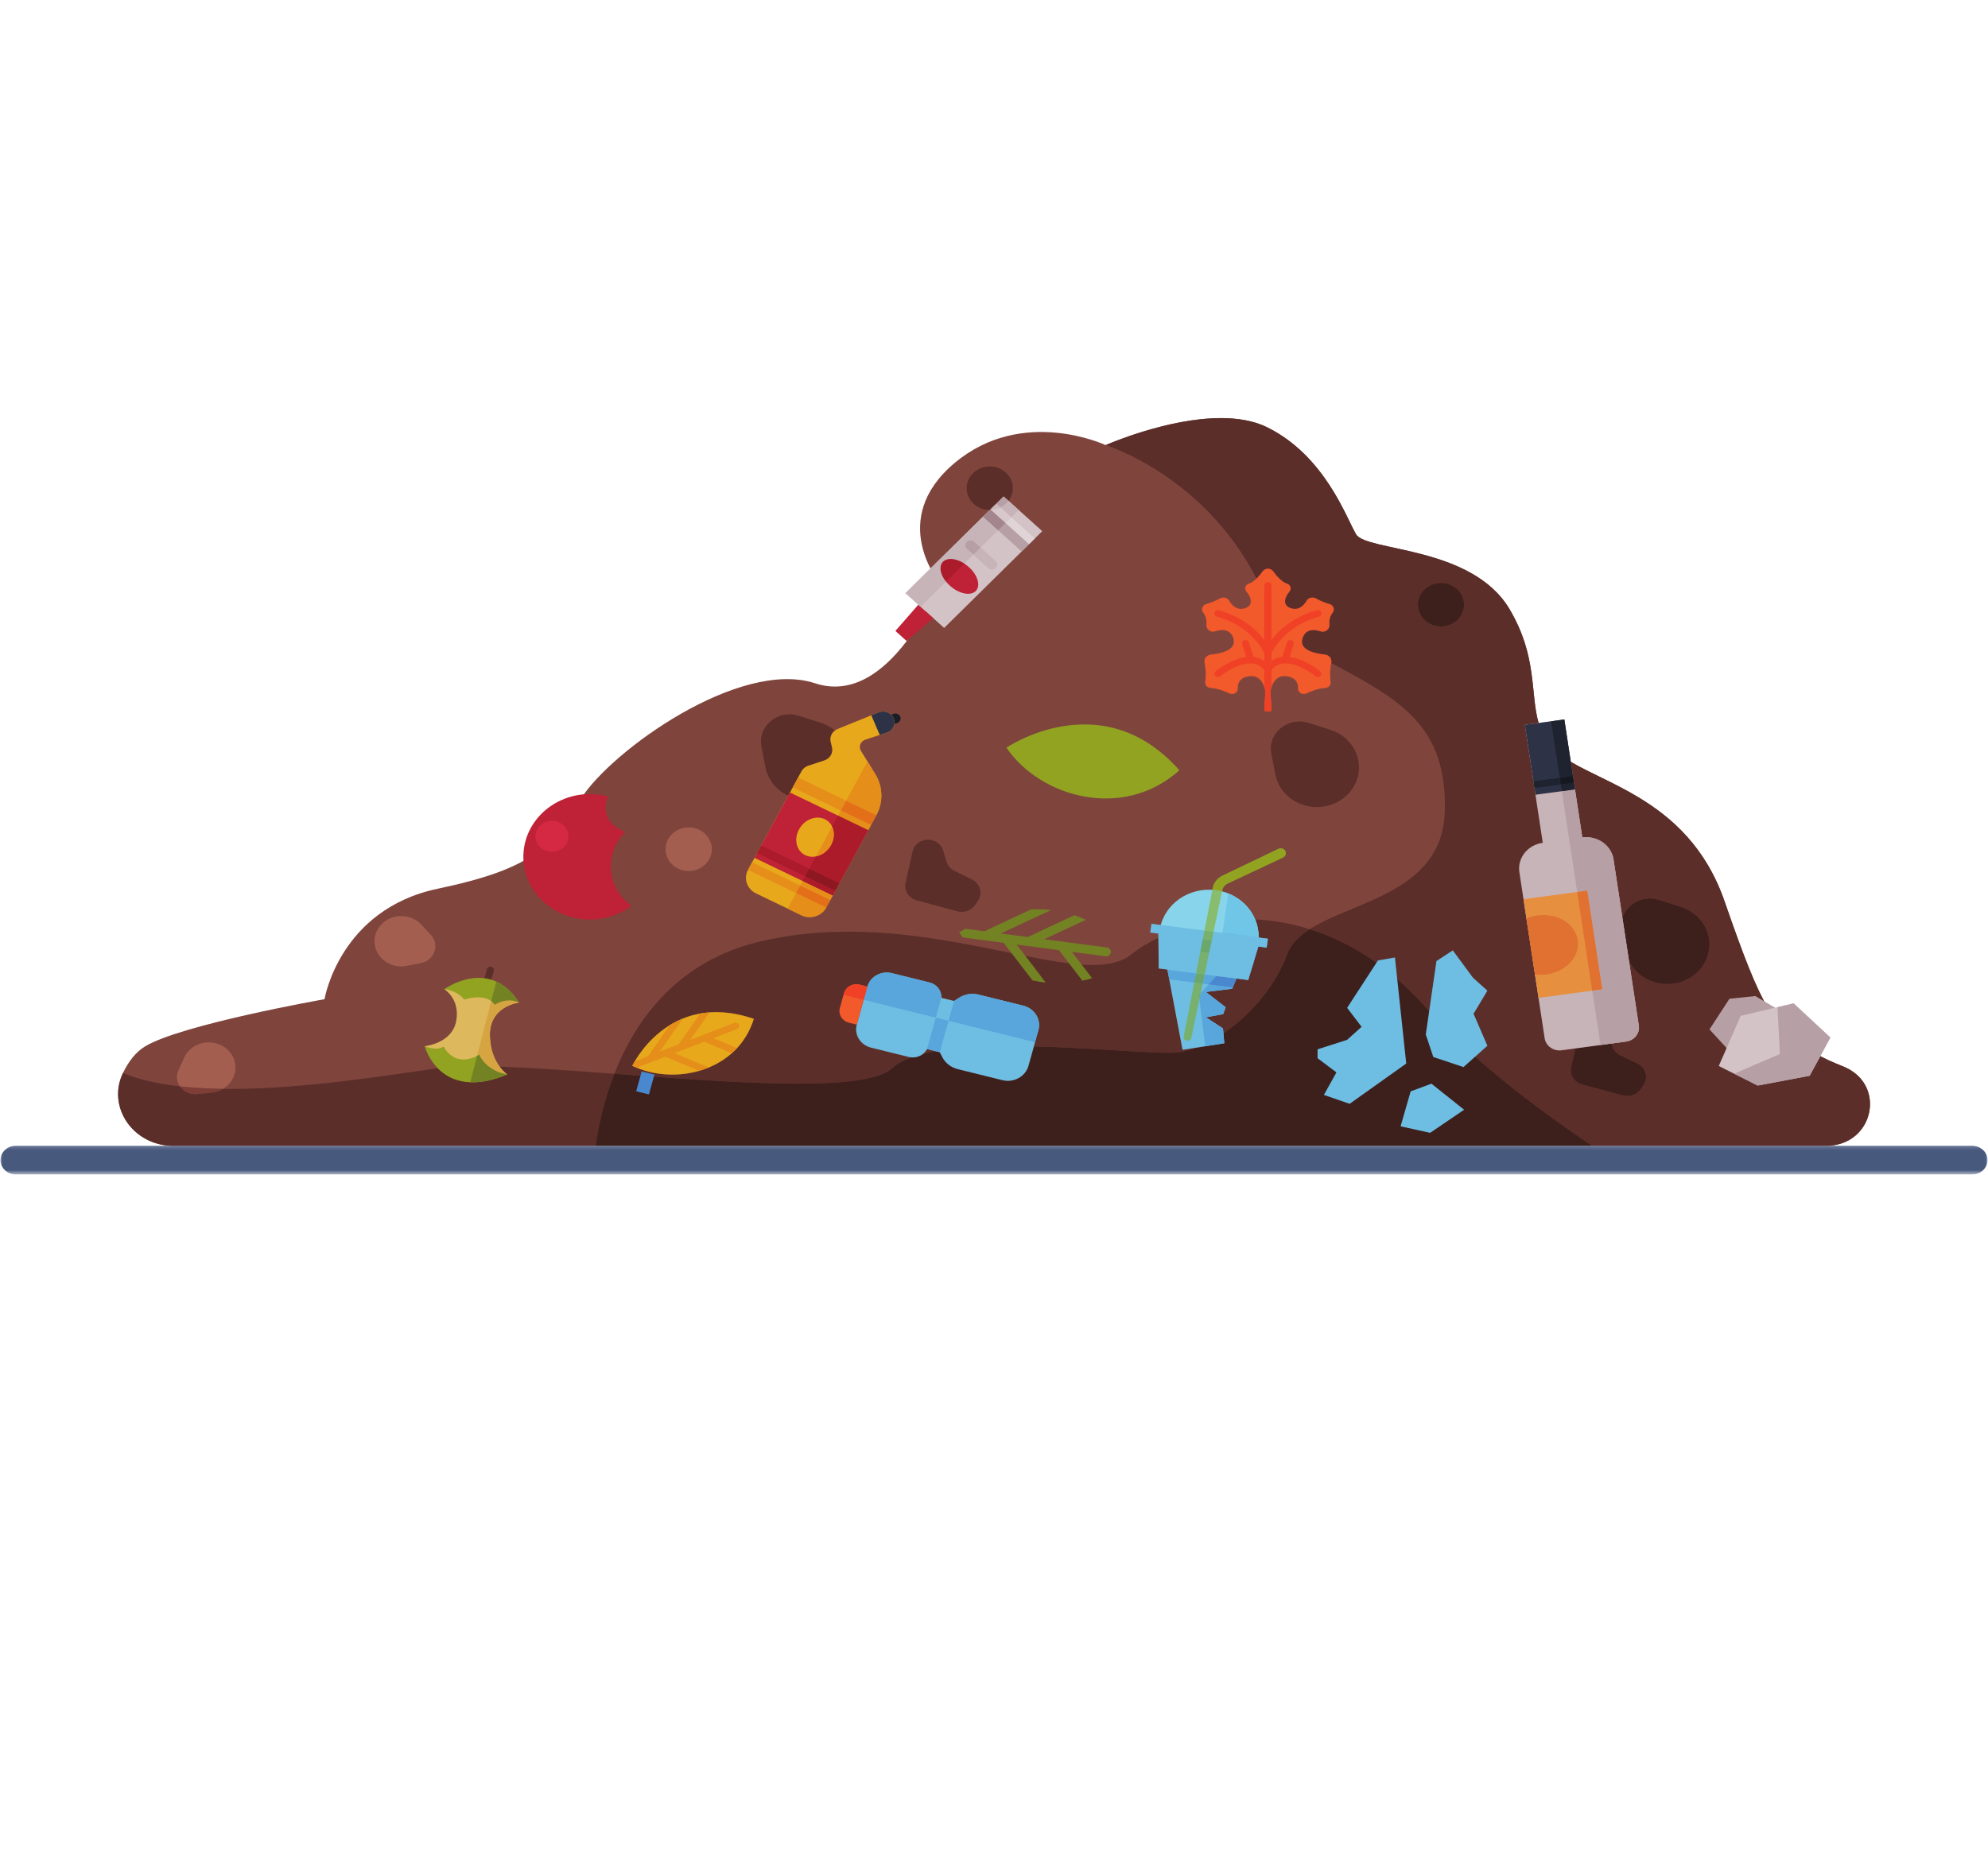 <svg width="400" height="377" viewBox="0 0 400 377" fill="none" xmlns="http://www.w3.org/2000/svg">
<g clip-path="url(#clip0_114_2151)">
<path d="M367.425 230.606H34.846C26.846 230.606 21.454 222.831 24.742 215.954C25.812 213.724 27.246 211.78 29.167 210.609C36.442 206.188 65.296 201.098 65.296 201.098C65.296 201.098 68.271 183.034 88.046 178.871C107.817 174.712 110.854 170.274 116.929 160.688C123.004 151.102 148.821 132.519 164.008 137.519C179.192 142.518 189.062 117.298 189.062 117.298C189.062 117.298 178.433 104.602 192.1 93.158C205.767 81.711 222.471 89.581 222.471 89.581C222.471 89.581 243.454 80.285 254.983 86.007C266.512 91.725 270.8 103.981 272.833 107.512C274.867 111.042 296.125 109.789 303.717 122.576C311.312 135.367 305.996 144.356 312.829 150.949C319.667 157.543 339.408 159.506 347 181.416C354.592 203.325 356.871 207.052 365.225 211.984C367.037 213.056 368.962 213.873 370.867 214.635C379.717 218.185 377.046 230.606 367.425 230.606Z" fill="#7F453D"/>
<path d="M160.567 218.102C150.758 218.102 138.533 217.223 126.746 216.343C125.696 216.264 124.65 216.186 123.608 216.107C127.85 205.288 136.296 193.354 153.104 189.439C159.079 188.044 164.992 187.503 170.725 187.503C180.808 187.503 190.35 189.179 198.737 190.852C207.125 192.529 214.362 194.206 219.842 194.206C223.075 194.206 225.7 193.621 227.579 192.109C229.071 190.911 230.929 189.757 233.087 188.736L233.137 194.917L234.892 195.141L237.937 211.281L240.725 210.841C239.417 211.344 238.167 211.67 237.025 211.803C236.542 211.858 235.892 211.886 235.1 211.886C232.2 211.886 227.375 211.552 221.717 211.218C217.462 210.967 212.737 210.716 208.012 210.606L208.25 209.757L208.929 207.334C208.992 207.107 209.033 206.879 209.054 206.651C209.229 204.731 207.921 202.908 205.875 202.406L196.883 200.179C196.483 200.081 196.075 200.03 195.671 200.03C194.712 200.03 193.775 200.301 192.971 200.815L191.967 201.463L189.4 200.827C189.404 200.768 189.404 200.705 189.404 200.643C189.404 199.284 188.429 198.086 187.021 197.736L179.446 195.859C179.408 195.851 179.371 195.844 179.337 195.832C179.087 195.781 178.842 195.749 178.596 195.738C178.537 195.734 178.479 195.734 178.421 195.734C176.637 195.734 175.004 196.861 174.529 198.565L172.958 198.176C172.737 198.121 172.521 198.094 172.304 198.094C171.337 198.094 170.442 198.612 170.004 199.433C169.929 199.578 169.867 199.735 169.817 199.9L169.729 200.218L168.992 202.865C168.629 204.161 169.45 205.485 170.825 205.822L172.396 206.215C171.833 208.241 173.117 210.311 175.267 210.845L182.837 212.722C183.012 212.765 183.187 212.793 183.362 212.809C181.771 213.382 180.471 214.093 179.546 214.961C177.042 217.305 169.896 218.102 160.567 218.102ZM127.225 214.501C129.658 215.679 132.45 216.276 135.271 216.276C142.221 216.276 149.337 212.636 151.675 205.053C148.896 204.102 146.375 203.702 144.1 203.702C132.321 203.702 127.246 214.454 127.225 214.501ZM185.733 212.098C186.054 211.835 186.325 211.509 186.525 211.128L188.275 211.564C187.383 211.721 186.533 211.898 185.733 212.098ZM246.158 207.963L246.071 206.985L242.642 204.738L246.108 204.102L246.617 202.724L242.629 199.641L247.925 198.989L248.35 197.976L248.792 196.931L251.146 197.238L253.2 190.495L254.854 190.711L255.112 188.936L253.242 188.696C253.271 187.412 253.029 186.175 252.55 185.036C256.075 185.209 259.762 185.822 263.525 187.004C261.383 188.382 259.742 189.996 258.958 192.109C256.437 198.875 251.333 204.475 246.158 207.963Z" fill="#5C2E29"/>
<path d="M29.462 229.302C24.863 226.891 22.4 221.527 24.496 216.516C22.45 221.527 24.875 226.891 29.462 229.302Z" fill="#A5A7A6"/>
<path d="M367.425 230.606H320.329C308.746 222.756 296.3 213.386 287.167 203.046C279.55 194.43 271.383 189.474 263.525 187.004C272.529 181.207 290.383 179.593 290.708 163.025C291.042 146.335 282.179 141.018 267.85 133.442C267.854 133.407 267.863 133.372 267.867 133.336C268.021 132.555 267.425 131.824 266.583 131.738C264.558 131.526 261.496 130.846 262.021 128.663C262.35 127.285 263.267 126.809 264.292 126.809C264.758 126.809 265.25 126.908 265.713 127.065C265.858 127.112 266.004 127.135 266.15 127.135C266.883 127.135 267.533 126.538 267.488 125.796C267.425 124.811 267.558 124.037 268.146 123.291C268.638 122.67 268.304 121.783 267.513 121.571C266.45 121.28 265.492 120.836 264.775 120.444C264.558 120.322 264.317 120.267 264.079 120.267C263.604 120.267 263.146 120.495 262.896 120.907C262.429 121.692 261.667 122.549 260.546 122.549C260.279 122.549 260 122.501 259.692 122.395C257.967 121.783 258.488 120.169 259.446 119.061C259.913 118.523 259.679 117.703 258.979 117.479C257.967 117.149 256.946 116.057 256.163 114.969C255.908 114.62 255.513 114.447 255.113 114.447C254.717 114.447 254.321 114.62 254.067 114.969C253.696 115.488 253.267 116.006 252.813 116.442C242.071 95.593 222.475 89.581 222.475 89.581C222.688 89.486 234.842 84.146 245.675 84.146C246.4 84.146 247.121 84.169 247.833 84.22C249.608 84.35 251.321 84.648 252.908 85.163C253.629 85.398 254.321 85.677 254.983 86.007C258.204 87.605 260.863 89.71 263.058 91.996C268.733 97.89 271.371 104.967 272.833 107.512C274.867 111.042 296.125 109.786 303.717 122.576C309.404 132.154 307.854 139.6 309.583 145.506L306.808 145.883L308.95 159.95L310.421 169.626C307.392 170.039 305.279 172.686 305.717 175.545L306.546 180.976L307.133 184.832L308.85 196.126L310.808 208.968C311.021 210.382 312.313 211.407 313.788 211.407C313.933 211.407 314.075 211.395 314.221 211.375L316.963 211.006L316.125 214.784C315.783 216.319 316.758 217.839 318.354 218.267L326.567 220.486C326.854 220.565 327.146 220.6 327.438 220.6C328.5 220.6 329.517 220.097 330.108 219.222L330.713 218.334C331.713 216.854 331.154 214.89 329.504 214.077L325.967 212.341C325.2 211.964 324.629 211.308 324.392 210.523L324.233 210.024L327.188 209.624C328.288 209.475 329.158 208.787 329.55 207.884C329.75 207.432 329.825 206.926 329.742 206.407L327.758 193.366C329.108 196.181 332.117 198.055 335.475 198.055C335.721 198.055 335.975 198.043 336.221 198.023C339.742 197.733 342.704 195.412 343.654 192.203C344.858 188.115 342.463 183.85 338.196 182.492L333.863 181.117C333.233 180.917 332.604 180.823 331.992 180.823C329.421 180.823 327.154 182.472 326.446 184.75L324.654 172.984C324.438 171.555 323.625 170.341 322.483 169.54C321.55 168.88 320.392 168.499 319.167 168.499C318.904 168.499 318.642 168.515 318.371 168.554L316.9 158.874L316.05 153.313C319.654 155.461 324.583 157.409 329.571 160.402C336.329 164.458 343.192 170.431 347 181.416C354.592 203.325 356.871 207.052 365.225 211.984C367.038 213.056 368.963 213.873 370.867 214.635C374.575 216.123 376.258 219.167 376.258 222.202C376.258 226.412 373.017 230.606 367.425 230.606ZM289.942 117.322C287.375 117.322 285.292 119.285 285.292 121.704C285.292 124.123 287.375 126.083 289.942 126.083C292.513 126.083 294.592 124.123 294.592 121.704C294.592 119.285 292.513 117.322 289.942 117.322ZM119.846 230.606H34.846C32.867 230.606 31.038 230.127 29.462 229.302C24.875 226.891 22.45 221.527 24.496 216.516C24.55 216.386 24.608 216.257 24.667 216.131C24.696 216.068 24.725 216.005 24.754 215.942C28.008 217.301 31.921 218.157 36.221 218.64C36.867 219.571 37.979 220.211 39.279 220.211C39.413 220.211 39.55 220.203 39.688 220.188L42.571 219.897C43.413 219.811 44.192 219.548 44.867 219.147C45.362 219.151 45.858 219.155 46.362 219.155C61.483 219.155 78.433 216.327 88.075 214.992C89.562 216.504 91.804 217.824 95.104 217.824C97.037 217.824 99.333 217.372 102.054 216.245C102.054 216.245 102.05 216.241 102.046 216.241C101.975 216.19 101.275 215.703 100.521 214.674C107.15 214.894 115.2 215.483 123.613 216.107C121.442 221.633 120.375 226.872 119.846 230.606Z" fill="#5C2E29"/>
<path d="M320.329 230.606H119.846C120.375 226.872 121.442 221.637 123.612 216.107C124.65 216.186 125.696 216.264 126.75 216.343C138.533 217.223 150.758 218.098 160.567 218.098C169.9 218.098 177.042 217.305 179.546 214.957C180.475 214.093 181.771 213.382 183.362 212.809C183.462 212.813 183.558 212.82 183.654 212.82C184.421 212.82 185.158 212.557 185.733 212.094C186.533 211.898 187.383 211.721 188.275 211.564L189.092 211.768L189.629 212.797C190.242 213.967 191.367 214.831 192.704 215.165L201.696 217.388C202.062 217.478 202.425 217.521 202.787 217.521C204.688 217.521 206.421 216.323 206.929 214.513L207.471 212.561L207.929 210.924L208.017 210.606C212.737 210.715 217.467 210.967 221.721 211.218C227.375 211.552 232.2 211.886 235.1 211.886C235.896 211.886 236.546 211.858 237.025 211.803C238.171 211.67 239.421 211.34 240.729 210.841L242.517 210.562L246.333 209.961L246.158 207.963C251.333 204.475 256.438 198.875 258.958 192.105C259.742 189.996 261.387 188.382 263.525 187.004C271.387 189.474 279.55 194.43 287.167 203.046C296.3 213.386 308.742 222.756 320.329 230.606Z" fill="#3D1F1C"/>
<path d="M271.558 222.155L282.946 214.046L280.671 192.702L277.254 193.299L271.05 202.838L273.963 206.655L271.05 209.278L265.104 211.183V212.974L268.9 215.833L266.371 220.364L271.558 222.155Z" fill="#6EBDE3"/>
<path d="M286.875 208.202L288.392 212.734L294.467 214.76L299.275 210.468L296.492 204.032L299.275 199.382L296.362 196.759L292.312 191.273L289.025 193.421L286.875 208.202Z" fill="#6EBDE3"/>
<path d="M283.833 219.65L288.013 218.098L294.592 223.345L287.754 227.995L281.808 226.683L283.833 219.65Z" fill="#6EBDE3"/>
<path d="M122.9 174.347C122.9 171.645 124.029 169.194 125.863 167.38C123.546 166.795 121.838 164.808 121.838 162.44C121.838 161.67 122.021 160.944 122.346 160.292C121.188 159.985 119.971 159.809 118.708 159.809C111.304 159.809 105.304 165.464 105.304 172.438C105.304 179.413 111.304 185.068 118.708 185.068C121.858 185.068 124.75 184.035 127.038 182.319C124.525 180.469 122.9 177.587 122.9 174.347Z" fill="#BF2136"/>
<path d="M111.054 171.453C109.221 171.453 107.733 170.051 107.733 168.323C107.733 166.595 109.221 165.193 111.054 165.193C112.887 165.193 114.379 166.595 114.379 168.323C114.379 170.051 112.887 171.453 111.054 171.453Z" fill="#D52842"/>
<path d="M97.854 199.288C97.758 199.299 97.658 199.299 97.562 199.276C97.179 199.182 96.946 198.816 97.046 198.455L97.975 195.039C98.071 194.677 98.458 194.461 98.846 194.552C99.229 194.646 99.463 195.015 99.362 195.376L98.433 198.789C98.362 199.056 98.125 199.245 97.854 199.288Z" fill="#5C2E29"/>
<path d="M88.021 212.86L85.446 210.551C85.446 210.551 90.883 210.056 91.775 205.563C92.662 201.071 89.396 199.08 89.396 199.08L97.692 198.326L104.437 201.777C104.437 201.777 98.292 202.425 98.575 208.673C98.771 214.085 102.054 216.245 102.054 216.245L94.029 216.127L88.021 212.86Z" fill="#DEB85C"/>
<path d="M85.446 210.551C85.446 210.551 88.412 221.9 102.054 216.245C97.65 215.459 96.421 212.263 96.421 212.263C96.421 212.263 91.963 215.298 89.233 210.629C87.804 211.607 85.446 210.551 85.446 210.551Z" fill="#91A321"/>
<path d="M89.396 199.08C89.396 199.08 98.529 192.478 104.438 201.777C101.883 200.568 99.533 202.225 99.533 202.225C99.533 202.225 98.283 199.712 93.392 201.173C91.938 199.272 89.396 199.08 89.396 199.08Z" fill="#91A321"/>
<path d="M104.438 201.777C104.346 201.64 104.258 201.503 104.167 201.369C104.258 201.503 104.35 201.64 104.438 201.777Z" fill="#5C2E29"/>
<path d="M102.054 216.245C97.65 215.459 96.421 212.263 96.421 212.263C96.421 212.263 96.262 212.373 95.983 212.518L98.842 201.479C99.346 201.852 99.533 202.225 99.533 202.225C99.533 202.225 100.796 201.338 102.475 201.338C103.087 201.338 103.754 201.455 104.437 201.777C104.437 201.777 102.462 201.986 100.8 203.305C99.533 204.314 98.45 205.968 98.575 208.673C98.6 209.329 98.667 209.938 98.771 210.5C99.117 212.381 99.842 213.747 100.521 214.674C101.275 215.703 101.975 216.19 102.046 216.241C102.05 216.241 102.054 216.245 102.054 216.245Z" fill="#D6A441"/>
<path d="M95.129 217.812C94.958 217.812 94.787 217.808 94.617 217.8L95.983 212.518C96.263 212.373 96.421 212.263 96.421 212.263C96.421 212.263 97.65 215.459 102.054 216.245C99.338 217.368 97.058 217.812 95.129 217.812Z" fill="#738323"/>
<path d="M99.533 202.225C99.533 202.225 99.346 201.852 98.842 201.479L99.854 197.556C101.346 198.227 102.825 199.402 104.154 201.349V201.353C104.158 201.357 104.163 201.361 104.167 201.369C104.258 201.503 104.346 201.64 104.438 201.777C103.754 201.455 103.088 201.338 102.475 201.338C100.796 201.338 99.533 202.225 99.533 202.225Z" fill="#738323"/>
<path d="M202.504 150.474C202.504 150.474 221.683 137.377 237.3 155.029C225.962 165.197 209.308 160.48 202.504 150.474Z" fill="#91A321"/>
<path d="M210.4 197.75C209.508 197.656 208.621 197.511 207.75 197.318C205.896 194.875 203.663 191.969 201.946 189.751L193.725 188.663C193.483 188.349 193.246 188.027 193.025 187.701C193.017 187.689 193.008 187.677 193 187.669C193.004 187.665 193.446 187.371 194.225 186.931L198.083 187.442L198.117 187.414C202.283 185.439 205.279 184.033 207.454 183.031C207.867 183.012 208.279 183 208.7 183C209.617 183 210.554 183.051 211.508 183.161C209.054 184.265 204.896 186.208 201.358 187.874L206.8 188.592C211.013 186.593 214.013 185.191 216.163 184.202C216.933 184.461 217.708 184.763 218.483 185.117C216.117 186.201 212.929 187.693 210.092 189.028L222.696 190.693C223.213 190.764 223.571 191.212 223.5 191.702C223.433 192.146 223.029 192.468 222.563 192.468C222.521 192.468 222.475 192.464 222.433 192.456L215.663 191.565C217.325 193.717 218.658 195.457 219.733 196.867C219.092 197.071 218.442 197.236 217.788 197.377C216.192 195.284 214.454 193.026 213.058 191.219L204.55 190.092C207.292 193.646 209.142 196.073 210.4 197.75Z" fill="#738323"/>
<path d="M127.225 214.501C127.225 214.501 134.433 199.146 151.679 205.053C148.392 215.707 135.671 218.581 127.225 214.501Z" fill="#E8A81B"/>
<path d="M140.687 215.514C138.504 214.588 135.883 213.496 133.875 212.663L128.096 214.886C127.8 214.764 127.508 214.639 127.225 214.501C127.229 214.493 127.396 214.144 127.721 213.586L130.437 212.542L130.45 212.51C132.362 209.742 133.746 207.758 134.758 206.329C135.583 205.822 136.475 205.363 137.446 204.97C136.292 206.561 134.367 209.31 132.742 211.654L136.567 210.181C138.504 207.378 139.887 205.398 140.892 203.988C141.496 203.878 142.121 203.8 142.771 203.753C141.662 205.304 140.187 207.409 138.883 209.29L147.746 205.877C147.833 205.846 147.925 205.83 148.012 205.83C148.296 205.83 148.558 205.983 148.675 206.247C148.821 206.588 148.646 206.977 148.283 207.118L143.521 208.948C145.471 209.757 147.033 210.413 148.3 210.947C147.962 211.309 147.608 211.65 147.242 211.972C145.362 211.179 143.325 210.331 141.687 209.655L135.708 211.96C138.917 213.288 141.096 214.211 142.587 214.851C141.967 215.106 141.333 215.33 140.687 215.514Z" fill="#E58E1A"/>
<path d="M267.508 121.571C266.45 121.284 265.492 120.836 264.775 120.444C264.121 120.082 263.267 120.287 262.896 120.911C262.321 121.881 261.288 122.957 259.692 122.395C257.967 121.787 258.488 120.169 259.442 119.065C259.913 118.523 259.679 117.703 258.979 117.479C257.967 117.149 256.946 116.057 256.163 114.973C255.654 114.274 254.571 114.274 254.067 114.973C253.283 116.057 252.258 117.149 251.25 117.479C250.55 117.703 250.317 118.523 250.783 119.065C251.738 120.169 252.263 121.787 250.538 122.395C248.942 122.957 247.908 121.881 247.329 120.911C246.958 120.287 246.108 120.082 245.45 120.444C244.733 120.836 243.779 121.284 242.717 121.571C241.925 121.787 241.592 122.67 242.083 123.295C242.671 124.041 242.8 124.811 242.742 125.796C242.688 126.684 243.625 127.363 244.513 127.065C246 126.566 247.725 126.652 248.208 128.663C248.733 130.846 245.667 131.526 243.642 131.738C242.804 131.828 242.204 132.555 242.358 133.336C242.558 134.342 242.717 135.747 242.496 137.244C242.408 137.864 242.908 138.414 243.571 138.457C244.921 138.544 246.275 139.034 247.371 139.557C248.154 139.93 249.092 139.388 249.058 138.559C249.017 137.57 249.392 136.564 250.883 136.187C254.2 135.351 254.604 139.227 254.604 139.227L254.367 143.044L255.113 143.201L255.858 143.044L255.625 139.227C255.625 139.227 256.029 135.351 259.342 136.187C260.833 136.564 261.208 137.57 261.167 138.559C261.133 139.388 262.075 139.93 262.858 139.557C263.954 139.034 265.304 138.544 266.654 138.457C267.317 138.414 267.821 137.864 267.729 137.244C267.513 135.747 267.667 134.342 267.867 133.336C268.021 132.555 267.425 131.828 266.583 131.738C264.558 131.526 261.492 130.846 262.021 128.663C262.504 126.652 264.229 126.566 265.713 127.065C266.6 127.363 267.542 126.684 267.488 125.796C267.425 124.811 267.554 124.041 268.146 123.295C268.638 122.67 268.304 121.787 267.508 121.571Z" fill="#F2592B"/>
<path d="M255.625 139.227C255.625 139.227 255.663 138.842 255.821 138.343C255.667 138.842 255.625 139.227 255.625 139.227Z" fill="#5C2E29"/>
<path d="M255.113 143.201L254.863 143.15L254.404 143.052V142.451L254.604 139.227C254.604 139.227 254.563 138.842 254.404 138.343V134.84C253.767 134.078 252.996 133.643 252.046 133.54C251.883 133.521 251.721 133.513 251.558 133.513C248.704 133.513 245.554 136.073 245.521 136.101C245.392 136.211 245.225 136.266 245.058 136.266C244.858 136.266 244.663 136.187 244.525 136.034C244.267 135.755 244.296 135.335 244.592 135.092C244.733 134.978 247.633 132.629 250.742 132.241L249.929 129.664C249.817 129.311 250.033 128.942 250.404 128.836C250.475 128.816 250.542 128.808 250.613 128.808C250.913 128.808 251.196 128.997 251.288 129.287L252.213 132.213C253.029 132.303 253.754 132.586 254.404 133.018V131.463C254.05 130.721 251.55 125.949 244.858 124.108C244.483 124.006 244.271 123.636 244.379 123.283C244.467 122.988 244.754 122.8 245.058 122.8C245.125 122.8 245.192 122.808 245.258 122.827C250.121 124.167 252.929 126.876 254.404 128.828V117.816C254.404 117.447 254.725 117.149 255.113 117.149C255.504 117.149 255.821 117.447 255.821 117.816V128.828C257.296 126.876 260.108 124.167 264.967 122.827C265.038 122.808 265.104 122.8 265.171 122.8C265.475 122.8 265.758 122.988 265.846 123.283C265.958 123.636 265.742 124.006 265.367 124.108C258.65 125.961 256.175 130.717 255.821 131.459V133.018C256.471 132.586 257.196 132.303 258.013 132.213L258.938 129.287C259.029 128.997 259.308 128.808 259.617 128.808C259.683 128.808 259.75 128.816 259.821 128.836C260.192 128.942 260.408 129.311 260.296 129.664L259.488 132.237C262.588 132.629 265.492 134.978 265.633 135.092C265.929 135.335 265.958 135.755 265.7 136.034C265.563 136.187 265.367 136.266 265.167 136.266C265 136.266 264.838 136.211 264.7 136.101C264.671 136.073 261.508 133.513 258.658 133.513C258.5 133.513 258.338 133.521 258.179 133.54C257.229 133.643 256.458 134.078 255.821 134.84V138.343C255.663 138.842 255.625 139.227 255.625 139.227L255.817 142.372L255.821 142.459V143.052L255.521 143.115L255.113 143.201Z" fill="#F04127"/>
<path d="M187.021 197.736L179.45 195.859C177.296 195.329 175.096 196.539 174.529 198.565L173.462 202.39L172.396 206.211C171.833 208.238 173.117 210.311 175.267 210.845L182.842 212.718C184.312 213.087 185.858 212.42 186.525 211.128L189.092 211.768L189.629 212.797C190.242 213.967 191.362 214.831 192.704 215.165L201.696 217.388C203.983 217.957 206.325 216.669 206.925 214.513L207.471 212.561L207.929 210.924L208.383 209.282L208.929 207.33C209.529 205.174 208.162 202.971 205.875 202.402L196.883 200.179C195.546 199.845 194.117 200.077 192.971 200.815L191.967 201.463L189.4 200.827C189.492 199.394 188.496 198.102 187.021 197.736Z" fill="#6EBDE3"/>
<path d="M169.821 199.9L168.992 202.865C168.633 204.157 169.45 205.485 170.825 205.822L172.396 206.211L174.529 198.565L172.958 198.172C171.583 197.835 170.179 198.608 169.821 199.9Z" fill="#F2592B"/>
<path d="M208.254 209.757L208.383 209.282L208.929 207.33L208.254 209.757Z" fill="#3D1F1C"/>
<path d="M208.254 209.757L190.854 205.449L191.967 201.463L189.4 200.827L188.287 204.813L173.792 201.224L174.529 198.565C175.004 196.861 176.637 195.734 178.421 195.734C178.479 195.734 178.537 195.734 178.6 195.738C178.842 195.749 179.087 195.781 179.337 195.832C179.375 195.844 179.408 195.852 179.45 195.859L187.021 197.737C188.433 198.082 189.404 199.284 189.404 200.643C189.404 200.705 189.404 200.764 189.4 200.827L191.967 201.463L192.971 200.815C193.775 200.301 194.717 200.03 195.671 200.03C196.075 200.03 196.483 200.077 196.883 200.179L205.875 202.402C207.921 202.908 209.229 204.731 209.054 206.651C209.033 206.879 208.992 207.103 208.929 207.33L208.383 209.282L208.254 209.757Z" fill="#58A6DC"/>
<path d="M173.792 201.224L169.729 200.218L169.821 199.9C169.867 199.735 169.929 199.578 170.008 199.429C170.442 198.612 171.337 198.094 172.304 198.094C172.521 198.094 172.737 198.121 172.958 198.172L174.529 198.565L173.792 201.224Z" fill="#F04127"/>
<path d="M189.092 211.768L186.525 211.128L188.288 204.813L190.854 205.449L189.092 211.768Z" fill="#58A6DC"/>
<path d="M130.567 220.266L128 219.63L129.113 215.644L131.679 216.28L130.567 220.266Z" fill="#4988CF"/>
<path d="M209.708 106.903L189.967 126.377L182.183 119.375L201.929 99.901L209.708 106.903Z" fill="#D3C3C7"/>
<path d="M207.046 109.526L202.308 105.262L203.479 104.103L208.217 108.372L207.896 108.69L207.046 109.526Z" fill="#E0D4D6"/>
<path d="M205.563 110.991L207.046 109.526L199.267 102.524L197.779 103.989L205.563 110.991Z" fill="#B79FA6"/>
<path d="M199.583 114.632C199.317 114.632 199.05 114.541 198.842 114.353L195.833 111.643L197.317 110.182L200.325 112.888C200.754 113.273 200.771 113.913 200.358 114.317C200.15 114.529 199.867 114.632 199.583 114.632Z" fill="#C7B4B8"/>
<path d="M189.754 113.057C188.704 114.094 189.321 116.253 191.133 117.883C192.946 119.513 195.267 119.996 196.317 118.959C197.367 117.922 196.754 115.759 194.942 114.129C193.129 112.499 190.808 112.02 189.754 113.057Z" fill="#BF2136"/>
<path d="M180.162 126.982L182.396 128.993L187.783 124.414L184.771 121.704L180.162 126.982Z" fill="#BF2136"/>
<path d="M185.225 122.109L184.771 121.704L182.183 119.375L197.779 103.989L200.821 106.726L197.317 110.182L196.008 109.004C195.8 108.816 195.533 108.725 195.267 108.725C194.983 108.725 194.7 108.831 194.492 109.035C194.079 109.444 194.096 110.084 194.525 110.469L195.833 111.643L194.025 113.43C193.096 112.829 192.121 112.507 191.288 112.507C190.667 112.507 190.129 112.684 189.754 113.057C188.875 113.925 189.167 115.582 190.346 117.055L185.225 122.109ZM203.479 104.103L201.296 102.14C201.946 101.821 202.508 101.358 202.929 100.8L204.967 102.634L203.479 104.103Z" fill="#C7B4B8"/>
<path d="M202.308 105.262L199.383 102.63C200.071 102.599 200.717 102.422 201.296 102.14L203.479 104.103L202.308 105.262Z" fill="#D8C8CC"/>
<path d="M200.821 106.726L197.779 103.989L199.154 102.634C199.229 102.634 199.304 102.634 199.383 102.63L202.308 105.262L200.821 106.726Z" fill="#A3868D"/>
<path d="M195.833 111.643L194.525 110.469C194.096 110.084 194.079 109.444 194.492 109.035C194.7 108.831 194.983 108.725 195.267 108.725C195.533 108.725 195.8 108.816 196.008 109.004L197.317 110.182L195.833 111.643Z" fill="#B79FA6"/>
<path d="M190.346 117.055C189.167 115.582 188.875 113.925 189.754 113.057C190.129 112.684 190.667 112.507 191.287 112.507C192.121 112.507 193.096 112.829 194.025 113.43L190.346 117.055Z" fill="#AB1B2A"/>
<path d="M238.171 208.599L244.017 178.725C244.229 177.649 244.958 176.731 245.992 176.232L257.229 170.848C257.708 170.62 258.288 170.773 258.567 171.201C258.883 171.688 258.688 172.32 258.15 172.572L246.971 177.83C246.442 178.078 246.063 178.545 245.95 179.091L239.708 208.878C239.629 209.259 239.246 209.518 238.833 209.467C238.392 209.408 238.092 209.015 238.171 208.599Z" fill="#91A321"/>
<path d="M253.192 189.439C253.738 184.408 249.958 179.841 244.6 179.15C239.246 178.458 234.3 181.903 233.392 186.886L253.192 189.439Z" fill="#87D4EB"/>
<path d="M234.558 193.366L237.938 211.281L246.333 209.962L246.075 206.985L242.642 204.738L246.113 204.098L246.617 202.72L242.629 199.641L247.925 198.989L249.683 194.811L234.558 193.366Z" fill="#6EBDE3"/>
<path d="M243.175 198.125L241.992 197.972L242.383 196.107L244.729 196.409L243.175 198.125ZM240.292 197.756L235.262 197.104L234.892 195.141L240.658 195.887L240.292 197.756Z" fill="#58A6DC"/>
<path d="M245.354 192.085L243.279 191.818L243.812 189.285L245.725 189.533L245.354 192.085ZM241.5 191.587L233.104 190.503L233.083 187.903L241.996 189.05L241.5 191.587Z" fill="#58A6DC"/>
<path d="M253.233 188.696L245.983 187.758L247.137 179.813C250.858 181.294 253.329 184.797 253.233 188.696Z" fill="#6FC6E6"/>
<path d="M242.517 210.562L241.329 201.153L241.596 199.877L243.175 198.125L248.025 198.75L248.792 196.931L248.354 197.972L247.925 198.989L242.633 199.641L246.617 202.72L246.112 204.098L242.646 204.739L246.075 206.985L246.333 209.962L242.517 210.562Z" fill="#58A6DC"/>
<path d="M248.025 198.75L243.175 198.125L244.729 196.409L248.792 196.931L248.025 198.75Z" fill="#4988CF"/>
<path d="M251.146 197.238L248.788 196.935L244.729 196.409L245.354 192.085L252.438 192.997L253.2 190.495L251.146 197.238ZM254.854 190.711L253.2 190.495L245.725 189.533L245.983 187.758L253.233 188.696L255.113 188.936L254.854 190.711Z" fill="#58A6DC"/>
<path d="M252.437 192.997L245.358 192.085L245.725 189.533L253.2 190.495L252.437 192.997Z" fill="#4988CF"/>
<path d="M231.683 185.916L231.425 187.687L233.083 187.903L233.138 194.917L251.146 197.238L253.2 190.495L254.854 190.711L255.113 188.936L231.683 185.916Z" fill="#6EBDE3"/>
<path d="M245.883 179.397C245.467 179.291 245.037 179.209 244.6 179.15C244.383 179.122 244.162 179.102 243.946 179.087L244.017 178.725C244.225 177.649 244.954 176.731 245.992 176.236L257.229 170.848C257.375 170.777 257.537 170.746 257.692 170.746C258.037 170.746 258.375 170.911 258.567 171.205C258.671 171.362 258.717 171.535 258.717 171.708C258.717 172.061 258.512 172.403 258.15 172.572L246.967 177.83C246.442 178.081 246.062 178.545 245.946 179.091L245.883 179.397Z" fill="#91A321"/>
<path d="M244.179 187.526L242.342 187.287L243.946 179.087C244.163 179.102 244.383 179.122 244.6 179.15C245.042 179.205 245.471 179.291 245.883 179.397L244.179 187.526Z" fill="#88BD6F"/>
<path d="M238.942 209.471C238.904 209.471 238.871 209.471 238.833 209.467C238.392 209.408 238.092 209.015 238.171 208.603L240.292 197.756L241.992 197.972L241.592 199.877L241.217 200.293L241.325 201.153L239.708 208.878C239.638 209.227 239.308 209.471 238.942 209.471Z" fill="#78B16D"/>
<path d="M241.996 197.972L240.296 197.752L240.658 195.887L242.383 196.107L241.996 197.972Z" fill="#6BA76B"/>
<path d="M242.383 196.107L240.662 195.887L241.5 191.587L243.283 191.818L242.383 196.107ZM243.817 189.285L242 189.05L242.342 187.287L244.183 187.526L243.817 189.285Z" fill="#78B16D"/>
<path d="M243.283 191.818L241.5 191.587L242 189.05L243.817 189.285L243.283 191.818Z" fill="#6BA76B"/>
<path d="M241.325 201.153L241.221 200.293L241.596 199.877L241.325 201.153Z" fill="#6BA76B"/>
<path d="M193.512 183.532C193.221 183.532 192.929 183.493 192.642 183.414L184.429 181.2C182.833 180.768 181.858 179.248 182.2 177.716L183.612 171.37C183.879 170.161 184.908 169.234 186.2 169.033C186.375 169.01 186.546 168.994 186.717 168.994C188.104 168.994 189.358 169.858 189.758 171.15L190.467 173.451C190.708 174.237 191.275 174.893 192.046 175.27L195.583 177.009C197.229 177.818 197.787 179.786 196.787 181.262L196.187 182.15C195.596 183.026 194.575 183.532 193.512 183.532Z" fill="#5C2E29"/>
<path d="M327.437 220.6C327.146 220.6 326.854 220.565 326.562 220.486L318.35 218.267C316.754 217.839 315.783 216.319 316.125 214.784L316.962 211.006L317.683 210.908L319.542 210.657L321.867 210.342L323.721 210.091L324.233 210.024L324.387 210.523C324.629 211.308 325.2 211.964 325.967 212.341L329.504 214.077C331.154 214.89 331.712 216.857 330.708 218.334L330.108 219.222C329.517 220.097 328.5 220.6 327.437 220.6Z" fill="#3D1F1C"/>
<path d="M264.954 162.432C260.9 162.432 257.362 159.703 256.617 155.882L255.796 151.644C255.121 148.169 258.021 145.2 261.471 145.2C262.083 145.2 262.712 145.294 263.342 145.495L267.675 146.873C271.937 148.232 274.337 152.493 273.129 156.581C272.183 159.793 269.221 162.11 265.7 162.401C265.45 162.42 265.2 162.432 264.954 162.432Z" fill="#5C2E29"/>
<path d="M335.475 198.055C332.112 198.055 329.108 196.181 327.754 193.366L326.446 184.75C327.15 182.472 329.421 180.823 331.992 180.823C332.604 180.823 333.233 180.917 333.858 181.117L338.192 182.492C342.462 183.85 344.854 188.115 343.65 192.203C342.704 195.412 339.742 197.733 336.221 198.023C335.971 198.043 335.721 198.055 335.475 198.055Z" fill="#3D1F1C"/>
<path d="M158.596 160.162C156.275 159.074 154.521 157.005 154.025 154.444L153.2 150.203C152.529 146.732 155.425 143.763 158.875 143.763C159.487 143.763 160.117 143.857 160.746 144.057L165.079 145.436C166.187 145.785 167.167 146.335 167.992 147.022C167.283 147.556 166.933 148.436 167.142 149.3L167.408 150.403C167.683 151.53 167.012 152.669 165.854 153.05L162.625 154.111C162.042 154.303 161.558 154.7 161.275 155.222L160.004 157.562L159.512 158.474L158.954 159.502L158.617 160.115L158.596 160.162Z" fill="#5C2E29"/>
<path d="M199.146 102.634C196.579 102.634 194.496 100.675 194.496 98.256C194.496 95.833 196.579 93.873 199.146 93.873C201.713 93.873 203.796 95.833 203.796 98.256C203.796 99.206 203.475 100.082 202.929 100.8L201.929 99.901L200.438 101.37L199.267 102.524L199.154 102.634C199.15 102.634 199.146 102.634 199.146 102.634Z" fill="#5C2E29"/>
<path d="M201.296 102.14L200.438 101.37L201.929 99.901L202.929 100.8C202.508 101.358 201.946 101.821 201.296 102.14Z" fill="#B79FA6"/>
<path d="M199.383 102.63L199.267 102.524L200.437 101.37L201.296 102.14C200.717 102.422 200.071 102.599 199.383 102.63Z" fill="#CCB9BD"/>
<path d="M199.154 102.635L199.267 102.524L199.384 102.631C199.305 102.635 199.229 102.635 199.154 102.635Z" fill="#88646F"/>
<path d="M289.942 126.087C287.371 126.087 285.287 124.123 285.287 121.704C285.287 119.285 287.371 117.322 289.942 117.322C292.508 117.322 294.592 119.285 294.592 121.704C294.592 124.123 292.508 126.087 289.942 126.087Z" fill="#3D1F1C"/>
<path d="M138.567 175.293C135.996 175.293 133.917 173.33 133.917 170.911C133.917 168.492 135.996 166.528 138.567 166.528C141.133 166.528 143.217 168.492 143.217 170.911C143.217 173.33 141.133 175.293 138.567 175.293Z" fill="#A45E50"/>
<path d="M80.733 194.505C78.354 194.505 76.192 193.008 75.546 190.758C74.962 188.72 75.779 186.552 77.6 185.319C78.546 184.683 79.646 184.369 80.733 184.369C82.242 184.369 83.737 184.966 84.796 186.108L86.7 188.17C88.537 190.161 87.429 193.275 84.692 193.825L81.858 194.391C81.479 194.469 81.104 194.505 80.733 194.505Z" fill="#A45E50"/>
<path d="M44.863 219.147C41.875 219.108 38.971 218.951 36.221 218.644C35.592 217.733 35.4 216.547 35.913 215.404L37.042 212.887C37.904 210.963 39.892 209.793 41.996 209.793C42.6 209.793 43.217 209.887 43.817 210.091C45.925 210.806 47.346 212.679 47.375 214.792C47.4 216.61 46.4 218.232 44.863 219.147Z" fill="#A45E50"/>
<path d="M39.279 220.211C37.979 220.211 36.867 219.571 36.221 218.644C38.971 218.951 41.875 219.108 44.862 219.147C44.192 219.548 43.413 219.811 42.571 219.897L39.688 220.188C39.55 220.203 39.413 220.211 39.279 220.211Z" fill="#7E3E37"/>
<path d="M348.929 212.538C348.363 212.004 343.963 207.173 343.963 207.173L347.983 201.004L353.188 200.466L361.367 205.296L348.929 212.538Z" fill="#B79FA6"/>
<path d="M345.829 214.54L353.658 218.475L364.112 216.508L368.292 208.819L360.887 201.935L350.254 204.44L345.829 214.54Z" fill="#D3C3C7"/>
<path d="M368.292 208.819L360.888 201.935L357.638 202.7C357.838 206.757 358.133 212.129 358.133 212.129C358.133 212.129 352.567 214.505 348.921 216.096L353.658 218.475L364.113 216.508L368.292 208.819Z" fill="#B79FA6"/>
<path d="M318.375 168.554L314.758 144.807L311.942 145.188L309.621 145.502L306.808 145.883L310.421 169.626C307.387 170.039 305.279 172.686 305.717 175.545L310.804 208.968C311.046 210.519 312.571 211.599 314.221 211.375L317.687 210.908L319.542 210.657L321.867 210.342L323.721 210.091L327.187 209.624C328.833 209.4 329.979 207.963 329.742 206.408L324.654 172.984C324.221 170.125 321.408 168.142 318.375 168.554Z" fill="#C7B4B8"/>
<path d="M322.392 199.103L309.571 200.835L306.542 180.976L319.367 179.244L322.392 199.103Z" fill="#E68F3F"/>
<path d="M308.85 196.13L307.129 184.832L307.342 186.203L308.85 196.13Z" fill="#3D1F1C"/>
<path d="M309.954 196.197C309.579 196.197 309.212 196.174 308.85 196.126L307.337 186.203L307.133 184.832C307.808 184.549 308.542 184.345 309.321 184.239C309.725 184.184 310.125 184.157 310.517 184.157C314.021 184.157 317.008 186.25 317.458 189.199C317.958 192.482 315.125 195.577 311.129 196.119C310.733 196.17 310.342 196.197 309.954 196.197Z" fill="#E17130"/>
<path d="M316.896 158.874L314.754 144.807L306.808 145.883L308.95 159.95L316.896 158.874Z" fill="#2E3247"/>
<path d="M308.746 158.599L308.537 157.248L313.837 156.534L314.042 157.884L308.746 158.599Z" fill="#1F222F"/>
<path d="M322.479 169.54C321.546 168.88 320.388 168.499 319.167 168.499C320.392 168.499 321.546 168.88 322.479 169.54Z" fill="#3D1F1C"/>
<path d="M322.029 210.319L320.363 199.378L322.392 199.103L319.367 179.244L317.338 179.515L314.246 159.231L316.9 158.874L318.375 168.554C318.638 168.515 318.904 168.499 319.167 168.499C320.392 168.499 321.546 168.88 322.483 169.54C323.621 170.341 324.438 171.555 324.654 172.984L329.746 206.408C329.825 206.926 329.75 207.432 329.55 207.884C329.158 208.787 328.288 209.475 327.188 209.624L322.029 210.319Z" fill="#B79FA6"/>
<path d="M320.358 199.378L317.338 179.515L319.367 179.244L322.392 199.103L320.358 199.378Z" fill="#E17130"/>
<path d="M314.246 159.235L314.042 157.884L316.692 157.523L316.896 158.874L314.246 159.235ZM313.833 156.534L312.104 145.169L314.754 144.807L316.483 156.176L313.833 156.534Z" fill="#1F222F"/>
<path d="M314.042 157.884L313.838 156.534L316.488 156.172L316.692 157.523L314.042 157.884Z" fill="#161820"/>
<path d="M179.754 143.684L179.108 143.947L179.875 145.73L180.513 145.522C181.088 145.333 181.371 144.721 181.125 144.195C180.896 143.7 180.283 143.472 179.754 143.684Z" fill="#1A1C26"/>
<path d="M161.275 155.222L150.5 175.081C149.563 176.809 150.292 178.926 152.125 179.809L161.213 184.188C163.05 185.072 165.296 184.384 166.233 182.656L176.325 164.062C177.75 161.435 177.658 158.305 176.088 155.756L173.229 151.126C172.704 150.278 173.133 149.186 174.121 148.86L178.425 147.45C179.704 147.03 180.333 145.675 179.788 144.505C179.275 143.405 177.917 142.903 176.746 143.378L168.538 146.716C167.471 147.148 166.883 148.236 167.142 149.3L167.408 150.403C167.683 151.53 167.013 152.669 165.854 153.05L162.625 154.111C162.042 154.303 161.558 154.7 161.275 155.222Z" fill="#E8A81B"/>
<path d="M176.746 143.378L175.312 143.959L177.012 147.914L178.425 147.45C179.704 147.03 180.333 145.675 179.787 144.505C179.275 143.405 177.917 142.903 176.746 143.378Z" fill="#2E3247"/>
<path d="M169.179 163.131L159.512 158.474L160.004 157.562L160.592 156.482L170.258 161.14L169.179 163.131Z" fill="#E58E1A"/>
<path d="M151.817 172.65L167.554 180.23L174.687 167.078L158.954 159.502L151.817 172.65Z" fill="#BF2136"/>
<path d="M160.167 179.739L150.5 175.081L151.325 173.557L160.996 178.215L160.167 179.739Z" fill="#E58E1A"/>
<path d="M162 176.361L152.333 171.704L153.158 170.18L162.829 174.838L162 176.361Z" fill="#AB1B2A"/>
<path d="M165.963 164.871C164.175 164.011 161.85 164.934 160.763 166.936C159.679 168.935 160.246 171.256 162.029 172.116C163.817 172.976 166.146 172.053 167.229 170.051C168.317 168.048 167.75 165.731 165.963 164.871Z" fill="#E8A81B"/>
<path d="M162.908 184.573C162.337 184.573 161.758 184.447 161.212 184.188L158.471 182.865L160.167 179.739L166.233 182.657C165.854 183.359 165.258 183.886 164.562 184.208C164.05 184.447 163.483 184.573 162.908 184.573ZM167.058 181.133L160.996 178.215L161.487 177.308L167.554 180.23L167.058 181.133ZM170.758 174.319L174.687 167.078L168.621 164.16L169.179 163.131L175.246 166.049L176.325 164.062L170.758 174.319ZM176.325 164.062L170.258 161.14L174.537 153.254L176.087 155.756C176.917 157.099 177.333 158.607 177.333 160.115C177.333 161.466 176.996 162.817 176.325 164.062Z" fill="#E58E1A"/>
<path d="M175.246 166.049L169.179 163.131L170.258 161.14L176.325 164.062L175.246 166.049Z" fill="#E36F19"/>
<path d="M167.554 180.23L161.488 177.308L162 176.361L168.067 179.279L167.554 180.23ZM168.446 178.584L168.892 177.756L162.829 174.838L164.167 172.368C165.383 172.136 166.55 171.303 167.229 170.051C167.908 168.798 167.942 167.419 167.433 166.351L168.621 164.16L174.688 167.078L170.758 174.319L168.446 178.584Z" fill="#AB1B2A"/>
<path d="M166.233 182.657L160.167 179.739L160.996 178.215L167.058 181.133L166.233 182.657Z" fill="#E36F19"/>
<path d="M168.067 179.279L162 176.361L162.829 174.838L168.892 177.756L168.446 178.584L168.067 179.279Z" fill="#8E1822"/>
<path d="M164.167 172.368L167.433 166.351C167.942 167.419 167.908 168.798 167.229 170.051C166.55 171.303 165.383 172.136 164.167 172.368Z" fill="#E58E1A"/>
<mask id="mask0_114_2151" style="mask-type:luminance" maskUnits="userSpaceOnUse" x="0" y="230" width="400" height="7">
<path d="M0 230.221H400V236.355H0V230.221Z" fill="white"/>
</mask>
<g mask="url(#mask0_114_2151)">
<path d="M399.904 233.485C399.904 231.894 398.533 230.606 396.85 230.606H3.154C1.467 230.606 0.1 231.894 0.1 233.485C0.1 235.075 1.467 236.363 3.154 236.363H396.85C398.533 236.363 399.904 235.075 399.904 233.485Z" fill="#48597E"/>
</g>
</g>
<defs>
<clipPath id="clip0_114_2151">
<rect width="400" height="377" fill="white"/>
</clipPath>
</defs>
</svg>
